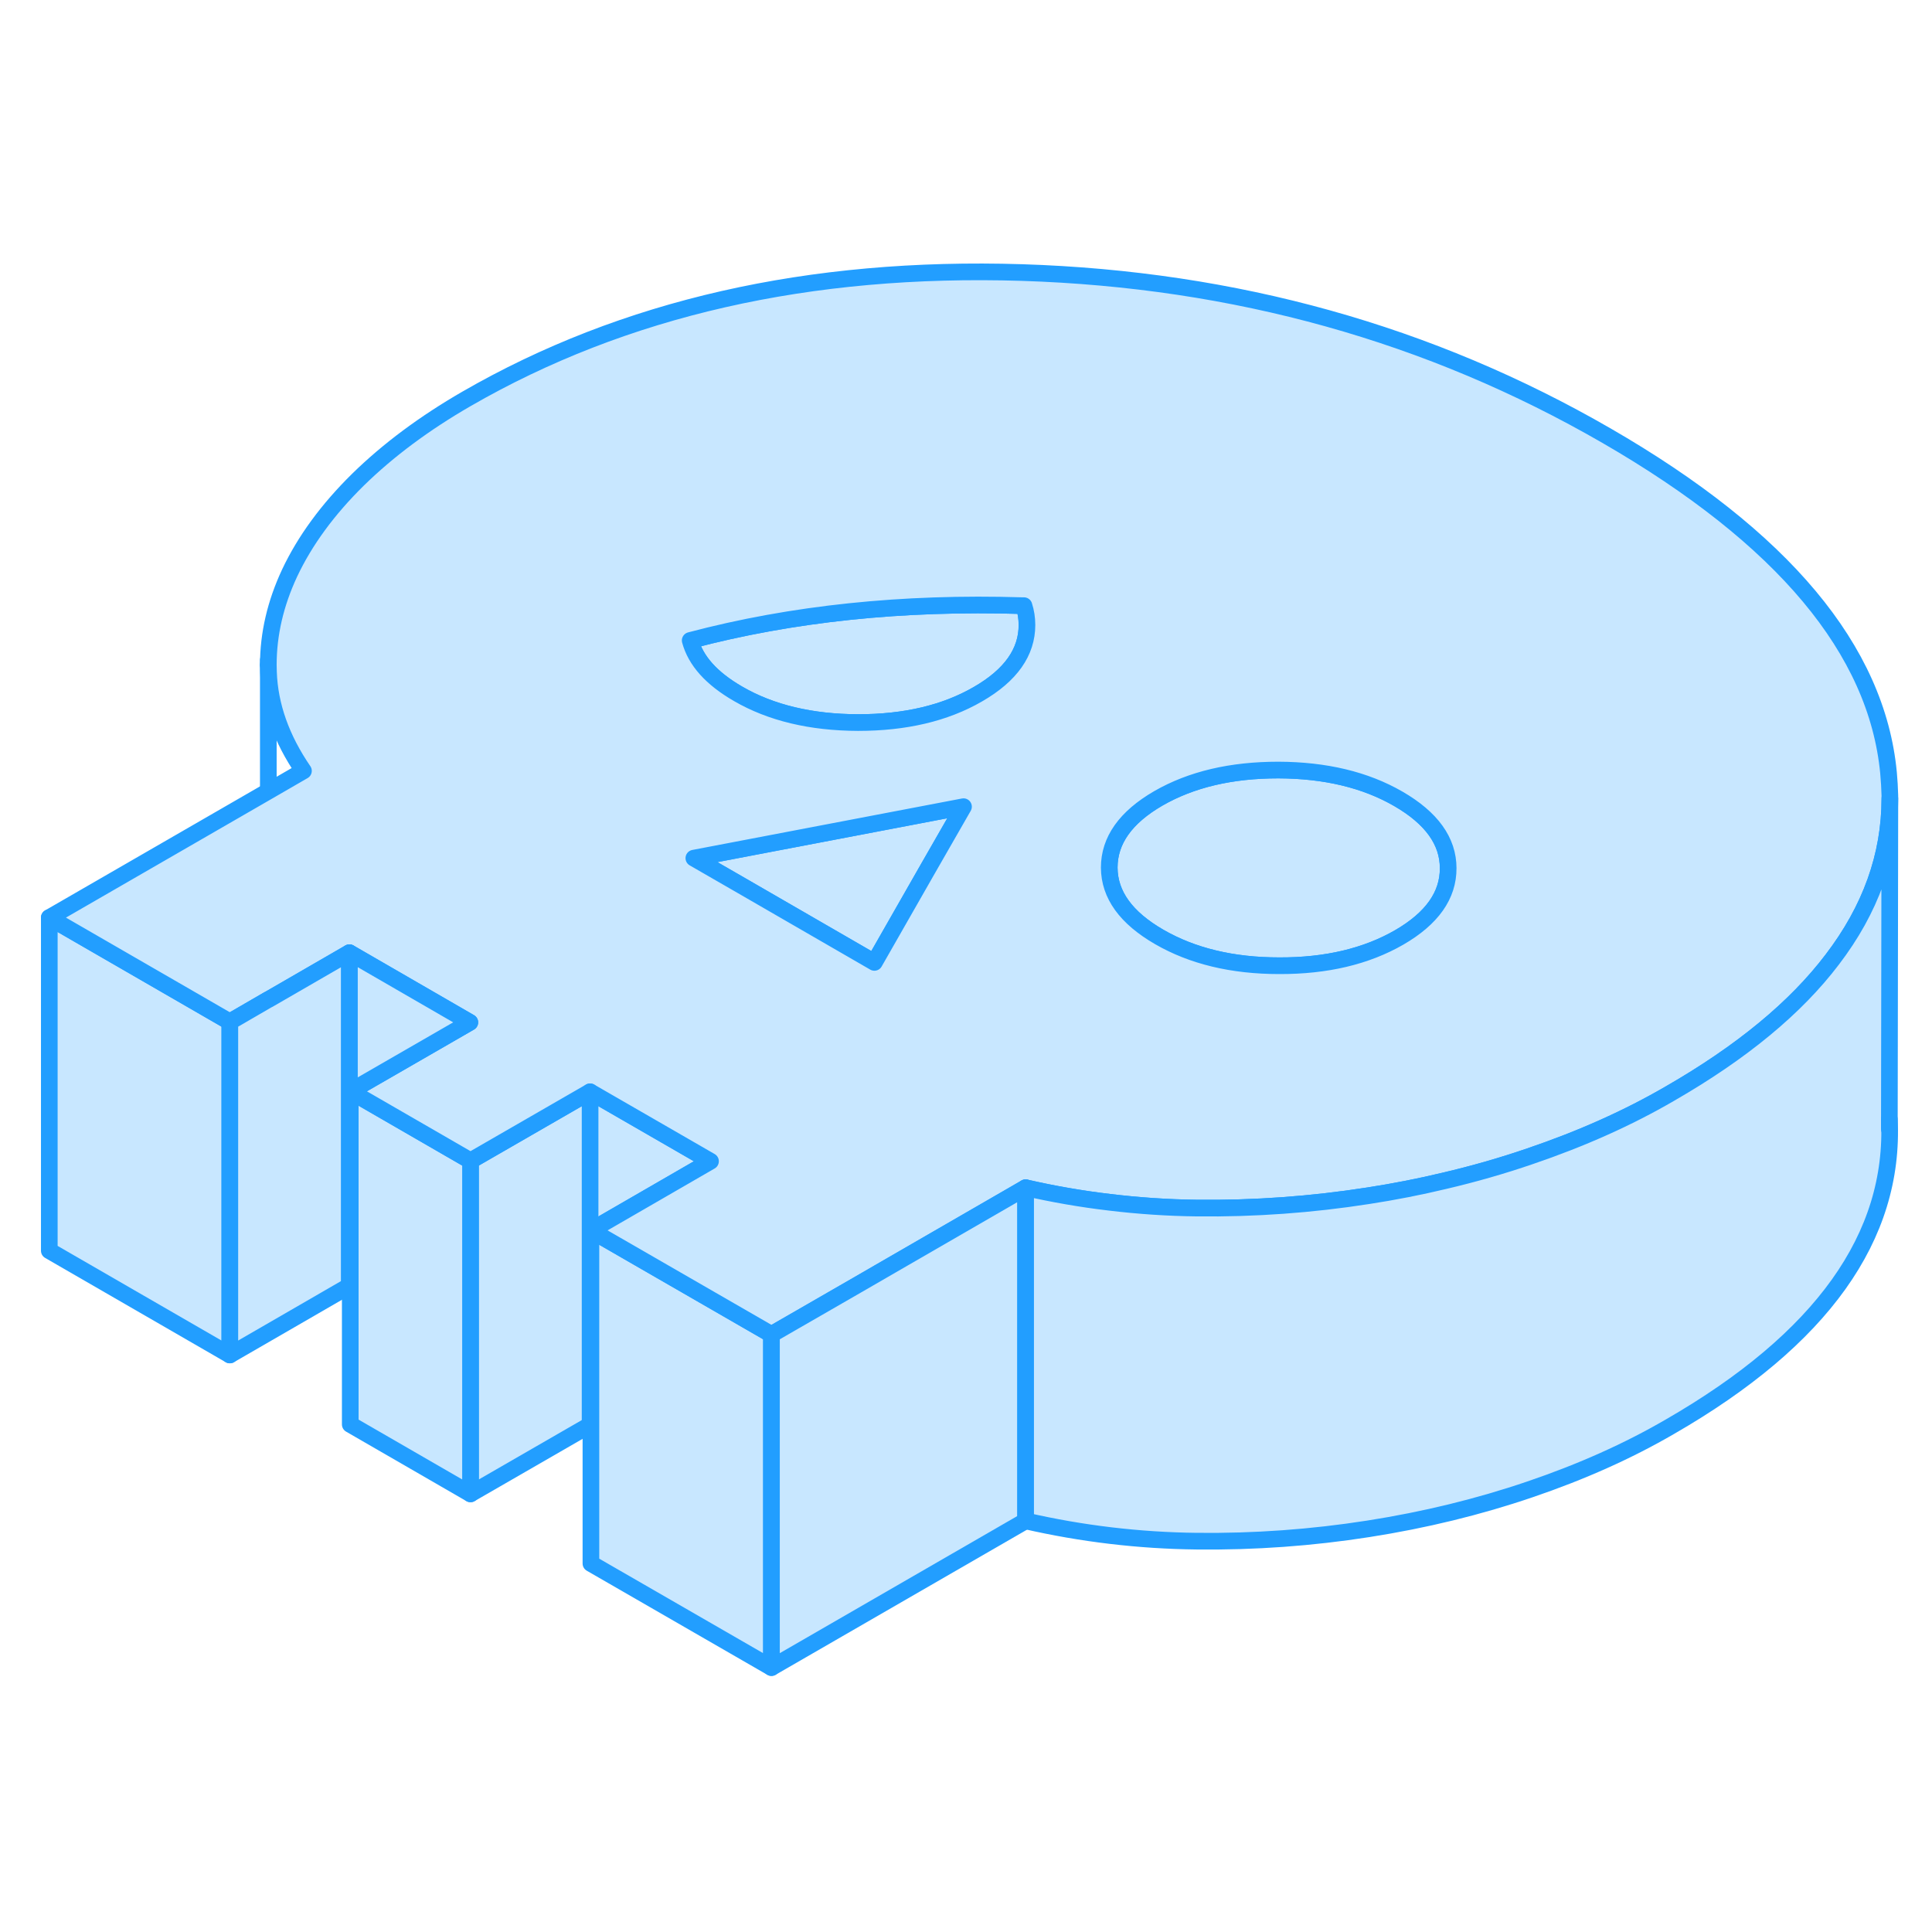 <svg width="48" height="48" viewBox="0 0 116 89" fill="#c8e7ff" xmlns="http://www.w3.org/2000/svg" stroke-width="1px" stroke-linecap="round" stroke-linejoin="round"><path d="M13.8 47.854V67.854L2.96 61.594V41.594L13.8 47.854Z" stroke="#229EFF" stroke-linejoin="round"/><path d="M16.11 26.424V26.144" stroke="#229EFF" stroke-linejoin="round"/><path d="M16.11 34.004V26.434" stroke="#229EFF" stroke-linejoin="round"/><path d="M61.48 22.864H61.37C54.2 22.644 47.56 23.334 41.44 24.954C41.77 26.174 42.72 27.234 44.31 28.154C46.29 29.304 48.7 29.874 51.52 29.884C54.34 29.884 56.74 29.324 58.71 28.184C60.69 27.044 61.67 25.654 61.66 24.024C61.66 23.624 61.6 23.234 61.48 22.864ZM83.96 34.464C81.97 33.314 79.57 32.744 76.75 32.734C73.93 32.734 71.53 33.294 69.55 34.434C67.58 35.574 66.6 36.964 66.6 38.594C66.61 40.224 67.61 41.604 69.6 42.754C71.59 43.904 73.99 44.484 76.81 44.484C79.63 44.494 82.03 43.924 84.01 42.784C85.98 41.644 86.96 40.254 86.95 38.624C86.95 37.004 85.95 35.614 83.96 34.464ZM35.43 52.054L28.25 56.194V76.194L35.43 72.054L35.48 72.084V60.374L42.66 56.224L35.43 52.054Z" stroke="#229EFF" stroke-linejoin="round"/><path d="M57.85 34.934L55.71 38.664L52.5 44.284L44.54 39.684L41.66 38.024L57.85 34.934Z" stroke="#229EFF" stroke-linejoin="round"/><path d="M46.32 66.624V86.624L35.48 80.374V60.374L46.32 66.624Z" stroke="#229EFF" stroke-linejoin="round"/><path d="M28.25 56.194V76.194L21.03 72.024V52.024L28.25 56.194Z" stroke="#229EFF" stroke-linejoin="round"/><path d="M113.39 32.904C112.69 25.524 107.05 18.774 96.45 12.654C85.85 6.534 74.16 3.274 61.37 2.864C48.58 2.464 37.46 4.994 28 10.454C25.49 11.904 23.32 13.514 21.5 15.294C19.68 17.084 18.31 18.954 17.39 20.904C16.54 22.724 16.11 24.564 16.11 26.424C16.11 26.574 16.12 26.714 16.12 26.854C16.19 28.864 16.89 30.844 18.22 32.784L16.11 34.004L2.96 41.594L13.8 47.854L16.11 46.514H16.12L20.98 43.704L28.21 47.884L21.03 52.024L28.25 56.194L35.43 52.054L42.66 56.224L35.48 60.374L46.32 66.624L51.44 63.674L53.55 62.454L61.58 57.814C63.24 58.194 64.91 58.484 66.6 58.684C68.34 58.894 70.09 59.014 71.85 59.034C75.33 59.074 78.76 58.824 82.15 58.294C83.71 58.054 85.24 57.754 86.74 57.394C88.49 56.984 90.2 56.494 91.86 55.924C94.95 54.874 97.75 53.624 100.26 52.164C104.57 49.684 107.82 47.004 110.01 44.114C112.31 41.104 113.47 37.884 113.47 34.444V34.264C113.46 33.814 113.43 33.364 113.39 32.904ZM55.71 38.664L52.5 44.284L44.54 39.684L41.66 38.024L57.85 34.934L55.71 38.664ZM58.71 28.184C56.74 29.324 54.34 29.884 51.52 29.884C48.7 29.874 46.29 29.304 44.31 28.154C42.72 27.234 41.77 26.174 41.44 24.954C47.56 23.334 54.2 22.644 61.37 22.864H61.48C61.6 23.234 61.66 23.624 61.66 24.024C61.66 25.654 60.69 27.044 58.71 28.184ZM84.01 42.784C82.03 43.924 79.63 44.494 76.81 44.484C73.99 44.484 71.59 43.904 69.6 42.754C67.61 41.604 66.61 40.224 66.6 38.594C66.6 36.964 67.58 35.574 69.55 34.434C71.53 33.294 73.93 32.734 76.75 32.734C79.57 32.744 81.97 33.314 83.96 34.464C85.95 35.614 86.95 37.004 86.95 38.624C86.96 40.254 85.98 41.644 84.01 42.784Z" stroke="#229EFF" stroke-linejoin="round"/><path d="M61.58 57.814V77.814L46.32 86.624V66.624L51.44 63.674L53.55 62.454L61.58 57.814Z" stroke="#229EFF" stroke-linejoin="round"/><path d="M20.98 43.704V63.704L13.8 67.854V47.854L16.11 46.514H16.12L20.98 43.704Z" stroke="#229EFF" stroke-linejoin="round"/><path d="M28.21 47.884L21.029 52.024V63.734L20.98 63.704V43.704L28.21 47.884Z" stroke="#229EFF" stroke-linejoin="round"/><path d="M35.43 52.054V72.054" stroke="#229EFF" stroke-linejoin="round"/><path d="M113.44 53.704C113.78 60.754 109.38 66.914 100.26 72.164C97.75 73.624 94.95 74.874 91.86 75.924C88.78 76.974 85.54 77.764 82.15 78.294C78.76 78.824 75.33 79.074 71.85 79.034C68.37 78.994 64.94 78.584 61.58 77.814V57.814C63.24 58.194 64.91 58.484 66.6 58.684C68.34 58.894 70.09 59.014 71.85 59.034C75.33 59.074 78.76 58.824 82.15 58.294C83.71 58.054 85.24 57.754 86.74 57.394C88.49 56.984 90.2 56.494 91.86 55.924C94.95 54.874 97.75 53.624 100.26 52.164C104.57 49.684 107.82 47.004 110.01 44.114C112.31 41.104 113.47 37.884 113.47 34.444L113.44 53.674V53.704Z" stroke="#229EFF" stroke-linejoin="round"/><path d="M113.44 54.294V53.704" stroke="#229EFF" stroke-linejoin="round"/></svg>